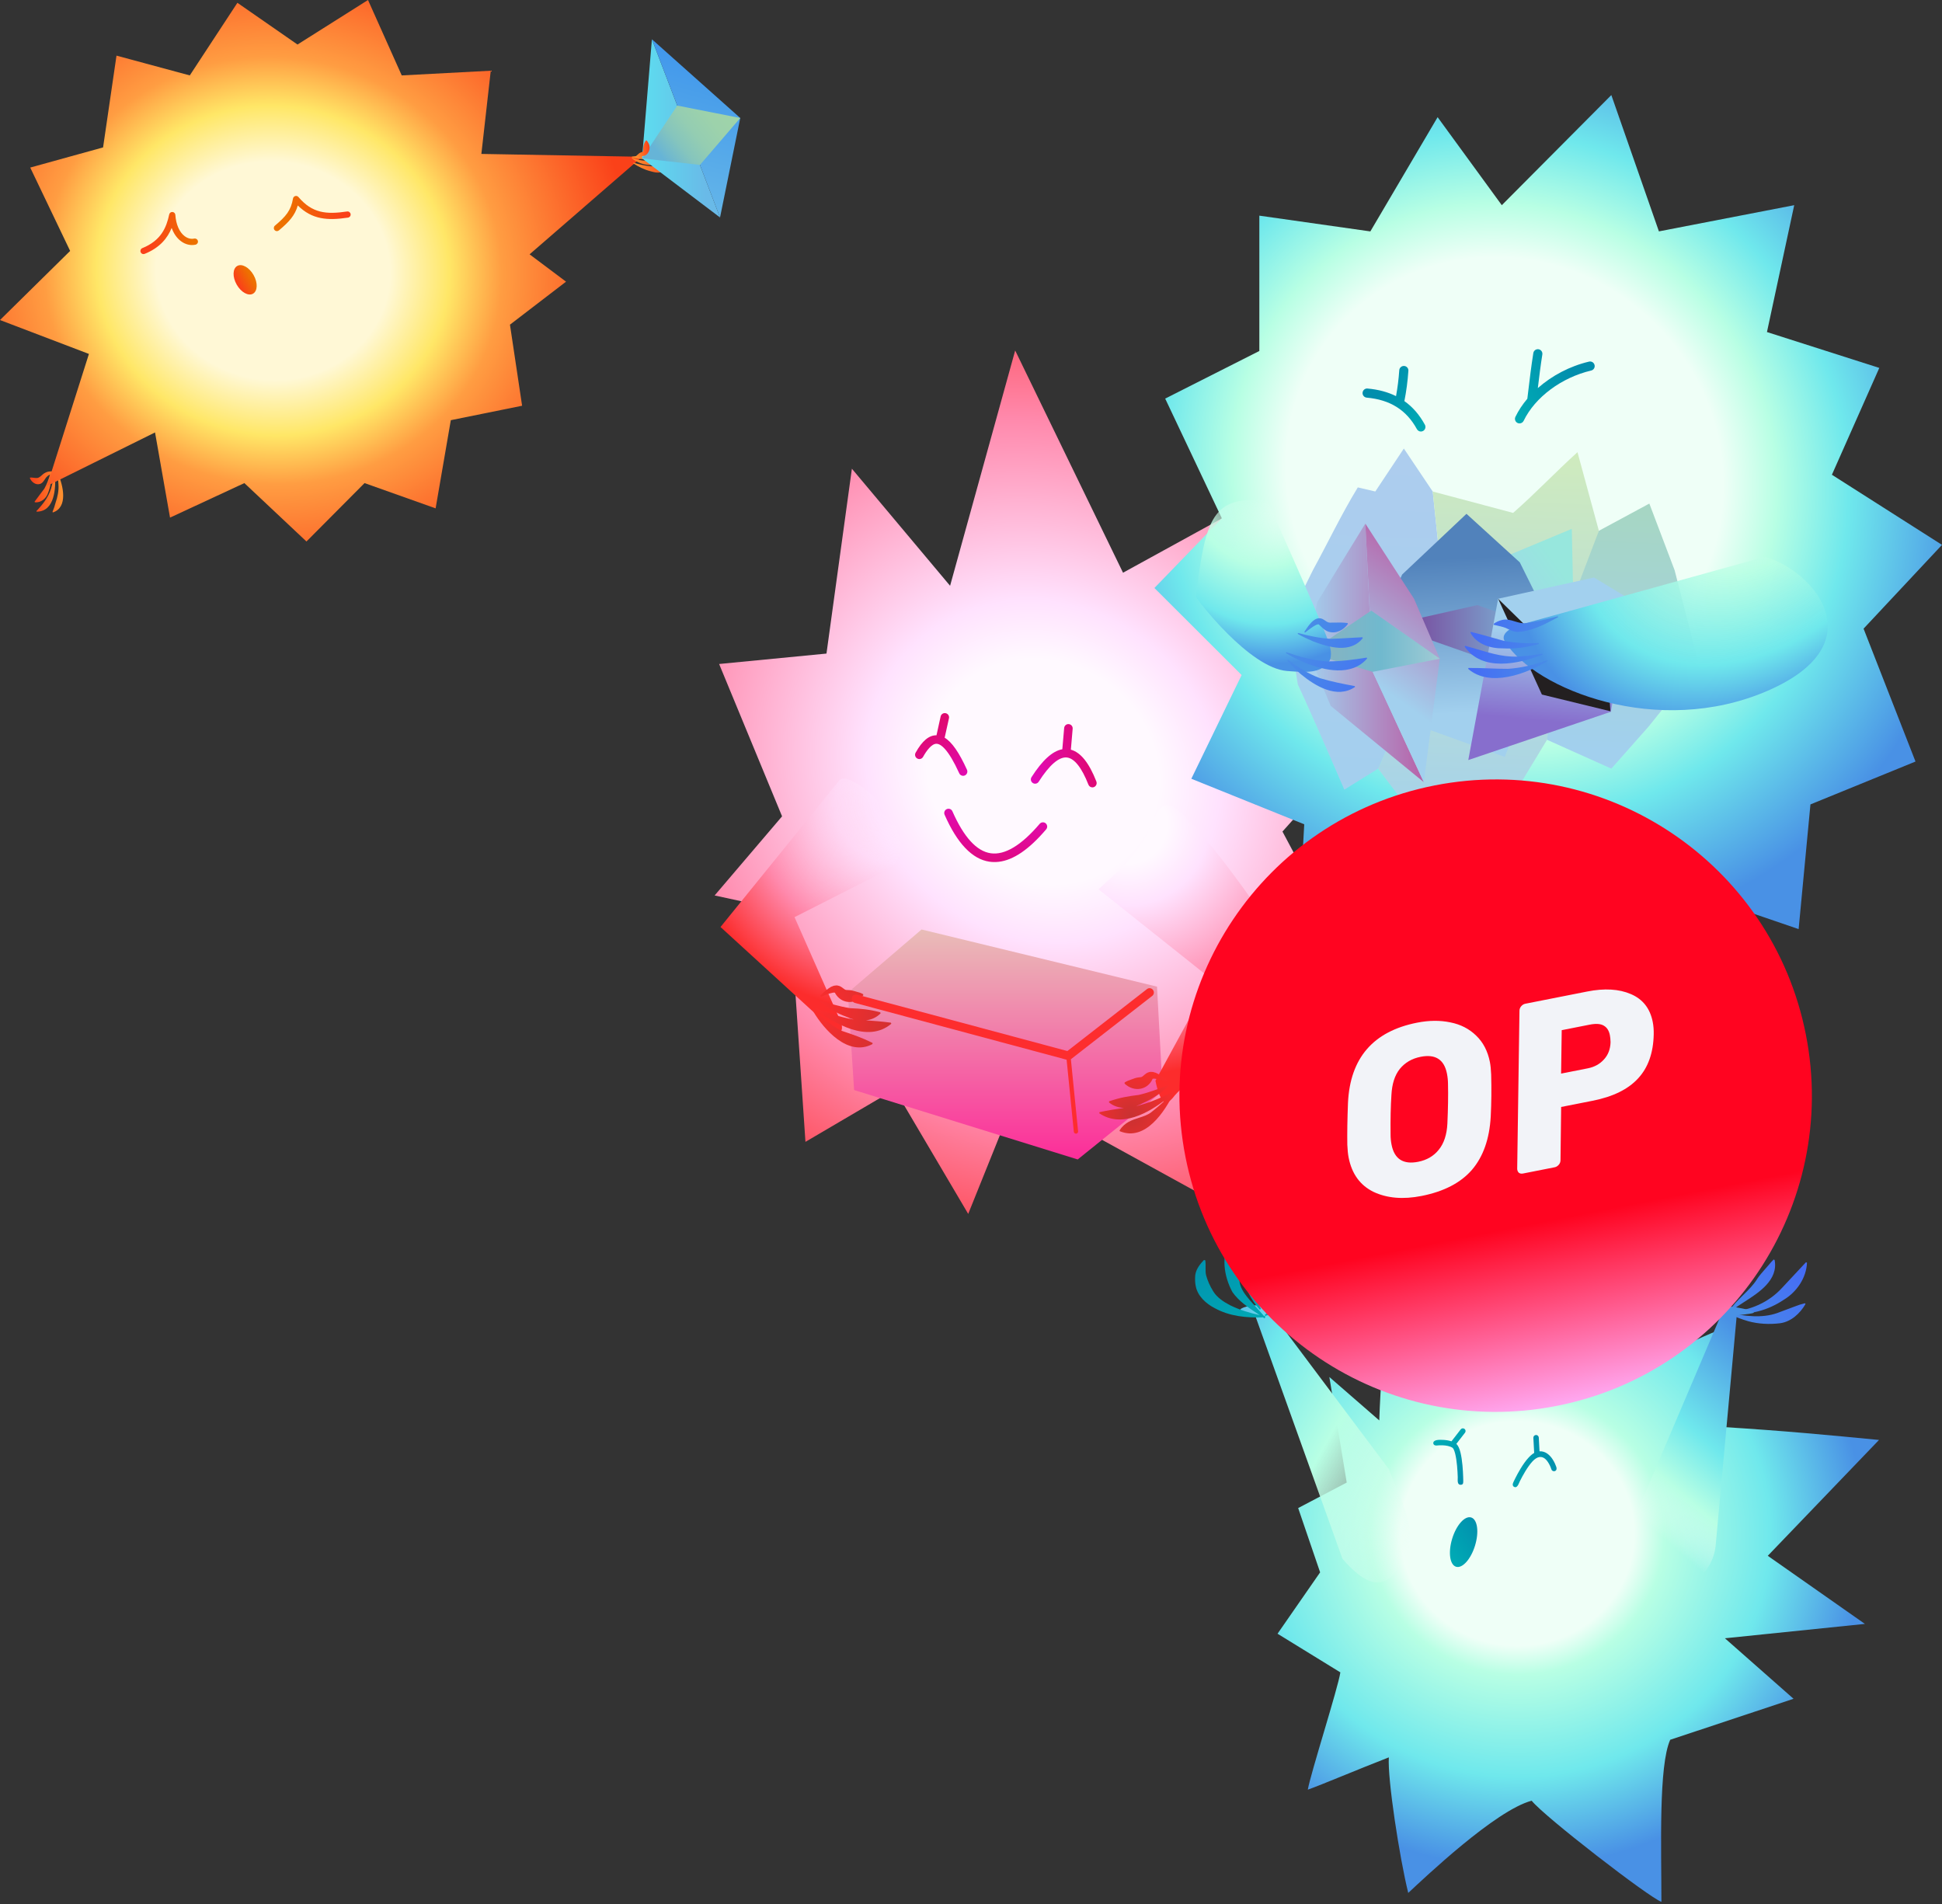 <svg width="715" height="701" viewBox="0 0 715 701" fill="none" xmlns="http://www.w3.org/2000/svg">
<rect x="0" y="0" width="715" height="701" fill="#333333" stroke="none"/>
<path fill-rule="evenodd" clip-rule="evenodd" d="M21.132 174.189C21.134 174.189 21.136 174.189 21.137 174.189L21.13 174.204L21.132 174.189ZM18.846 174.533C19.543 174.295 20.317 174.203 21.132 174.189L21.168 173.975C19.763 173.494 17.993 173.28 16.573 174.09C16.134 174.303 15.754 174.643 15.381 174.976C14.808 175.488 14.253 175.984 13.527 175.984C13.13 175.995 12.769 175.947 12.4 175.899C12.003 175.846 11.597 175.792 11.123 175.808L10.993 175.999C11.558 177.397 13.054 178.665 14.688 178.184C15.039 178.092 15.413 177.833 15.665 177.596C15.995 177.254 16.2 176.938 16.385 176.652C16.468 176.522 16.548 176.399 16.634 176.282C17.105 175.521 17.715 175.021 18.42 174.701C17.875 176.506 17.234 178.312 16.313 179.917C15.757 180.67 15.267 181.312 14.782 181.947L14.782 181.947C14.136 182.794 13.498 183.629 12.726 184.699L12.81 184.912C15.016 185.187 17.038 183.537 17.68 181.498C18.585 179.284 18.895 176.894 18.846 174.533ZM19.473 188.663C25.19 186.784 23.213 178.634 21.389 174.524L21.381 174.516L21.16 174.585C21.343 175.823 21.496 177.052 21.519 178.275C21.702 180.643 21.191 182.972 20.45 185.119C20.183 186.196 19.832 187.212 19.321 188.487L19.473 188.663ZM13.482 188.382C20.252 188.344 20.565 179.59 20.252 174.564L20.023 174.549C19.96 174.857 19.898 175.165 19.837 175.473L19.837 175.473L19.837 175.473C19.633 176.497 19.431 177.513 19.16 178.506C18.321 182.44 16.161 185.251 13.398 188.169L13.482 188.382Z" fill="url(#paint0_linear_3119_4158)"/>
<path d="M236.393 57.717L194.984 93.633L208.403 103.701L187.756 119.528L192.228 149.379L165.979 154.696L160.384 187.16L134.218 177.856L112.83 199.359L89.97 177.856L62.598 190.567L57.079 159.21L17.304 178.91L32.738 130.306L0 117.825L25.822 92.381L11.129 61.689L37.951 54.272L42.89 20.479L69.872 27.766L87.405 1.031L109.533 16.392L135.493 0L147.911 27.766L180.687 26.032L177.23 56.67L236.408 57.724L236.393 57.717Z" fill="url(#paint1_radial_3119_4158)"/>
<path d="M101.961 85.094C101.633 85.094 101.312 84.956 101.083 84.689C100.679 84.208 100.74 83.482 101.221 83.077C105.304 79.64 107.129 77.486 107.877 73.094C107.953 72.658 108.274 72.299 108.701 72.177C109.129 72.055 109.587 72.2 109.877 72.536C114.953 78.502 120.089 79.006 127.791 77.86C128.409 77.768 128.997 78.196 129.089 78.822C129.18 79.449 128.753 80.029 128.127 80.121C120.54 81.251 114.93 80.847 109.64 75.645C108.564 79.35 106.457 81.649 102.694 84.819C102.48 85.002 102.221 85.086 101.954 85.086L101.961 85.094Z" fill="url(#paint2_linear_3119_4158)"/>
<path fill-rule="evenodd" clip-rule="evenodd" d="M237.972 56.768C236.286 57.272 234.454 57.486 232.668 57.669V57.677L232.645 57.906C234.484 58.403 236.362 58.731 238.301 58.578C238.399 58.57 238.5 58.562 238.601 58.554C239.505 58.484 240.504 58.407 241.3 57.761C242.171 57.089 242.85 55.989 242.674 54.851L242.468 54.752C241.507 55.279 240.842 55.531 240.133 55.783C239.801 55.885 239.481 56.057 239.148 56.236C238.784 56.432 238.403 56.636 237.972 56.768ZM232.721 58.083C235.187 59.099 238.003 59.519 240.537 58.724C240.678 58.665 240.816 58.607 240.953 58.549C242.67 57.827 244.051 57.247 245.713 55.951L245.919 56.043C245.98 57.67 244.85 59.175 243.484 60.008C242.4 60.619 241.125 60.741 239.904 60.764C237.248 60.848 234.637 59.885 232.599 58.266L232.721 58.067V58.083ZM233.202 59.902C235.362 60.528 237.591 61.04 239.804 61.231C240.523 61.205 241.174 61.199 241.803 61.193C243.2 61.179 244.482 61.167 246.125 60.941L246.277 61.117C245.781 62.385 244.453 63.148 243.201 63.423C242.036 63.713 240.896 63.411 239.837 63.13C239.723 63.1 239.611 63.07 239.499 63.041C237.194 62.446 235.072 61.392 233.103 60.116L233.202 59.91V59.902Z" fill="url(#paint3_linear_3119_4158)"/>
<path d="M52.843 93.551C52.392 93.551 51.965 93.284 51.782 92.833C51.545 92.245 51.828 91.58 52.415 91.343C59.369 88.525 61.27 83.72 62.3 78.946C62.422 78.388 62.926 78.006 63.498 78.045C64.071 78.083 64.521 78.541 64.559 79.106C64.796 82.62 66.04 85.477 67.971 86.936C69.07 87.768 70.322 88.089 71.498 87.837C72.116 87.707 72.727 88.105 72.856 88.723C72.986 89.342 72.589 89.953 71.971 90.083C70.139 90.472 68.223 90.007 66.59 88.769C65.094 87.639 63.949 85.973 63.201 83.911C61.69 87.616 58.942 91.16 53.27 93.459C53.133 93.513 52.98 93.543 52.843 93.543V93.551Z" fill="url(#paint4_linear_3119_4158)"/>
<path d="M93.157 108.124C94.871 107.146 94.959 104.069 93.354 101.25C91.749 98.432 89.058 96.939 87.344 97.917C85.63 98.894 85.541 101.972 87.147 104.79C88.752 107.609 91.443 109.101 93.157 108.124Z" fill="url(#paint5_linear_3119_4158)"/>
<path d="M236.385 58.313L265.1 80.068L240.019 14.453L236.385 58.313Z" fill="url(#paint6_linear_3119_4158)"/>
<path d="M240.019 14.453L265.1 80.068L272.543 43.449L240.019 14.453Z" fill="url(#paint7_linear_3119_4158)"/>
<path d="M272.55 43.447L249.353 38.871L236.393 58.304L257.704 60.718L272.542 43.447H272.55Z" fill="url(#paint8_linear_3119_4158)"/>
<path d="M233.581 57.778C234.634 57.403 234.978 56.41 236.001 56.105C236.298 55.998 236.802 55.837 236.802 55.562C236.764 54.21 236.894 53.004 237.81 51.72L238.039 51.705C238.382 52.049 238.619 52.408 238.794 52.79C239.825 54.531 238.657 57.686 236.229 57.449C236.062 57.449 236.039 57.426 235.886 57.464C235.283 57.717 234.344 58.091 233.619 57.999L233.573 57.778H233.581Z" fill="url(#paint9_linear_3119_4158)"/>
<path d="M410.34 318.211L443.678 347.412" stroke="black" stroke-width="1.399" stroke-miterlimit="10"/>
<path d="M290.831 335.679L296.548 420.39L329.432 401.078L356.472 446.916L374.393 402.394L455.324 446.916L451.977 378.151L497.412 353.513L472.173 306.149L527.337 244.459L470.758 245.025L469.767 179.939L413.471 210.854L373.765 129.036L349.8 215.666L313.648 172.564L304.291 240.622L264.766 244.459L287.94 300.543L263.11 329.678L290.831 335.679Z" fill="url(#paint10_radial_3119_4158)"/>
<path d="M308.85 374.583L292.528 337.661L327.896 319.712C341.572 307.828 312.656 281.615 308.85 287.512L265.276 341.294L308.567 380.873C310.25 379.741 310.612 377.823 308.835 374.583H308.85Z" fill="url(#paint11_radial_3119_4158)"/>
<path d="M396.783 426.871L428.06 401.711L425.985 363.247L339.292 342.207L312.15 365.465L314.462 401.318L396.783 426.871Z" fill="url(#paint12_linear_3119_4158)"/>
<path d="M430.047 405.71C430.755 405.332 431.557 404.593 432.485 403.351C434.718 400.379 476.894 362.154 477.526 358.441C478.157 354.729 439.688 298.589 430.489 296.419C425.58 295.374 424.325 305.052 419.255 312.053C414.184 319.051 410.263 322.05 404.443 327.387L445.851 360.363L425.409 397.879C425.409 397.879 427.107 407.329 430.047 405.725" fill="url(#paint13_radial_3119_4158)"/>
<path d="M382.779 303.31C376.014 311.256 369.936 314.899 364.739 314.138C359.558 313.376 354.827 308.18 350.658 298.696C350.315 297.896 349.389 297.541 348.589 297.884C347.789 298.228 347.434 299.154 347.777 299.954C352.397 310.495 357.959 316.326 364.281 317.244C365.391 317.404 366.532 317.418 367.673 317.29C373.111 316.678 378.871 312.738 385.174 305.335C385.733 304.671 385.653 303.683 385.005 303.123C384.356 302.563 383.352 302.644 382.792 303.293L382.779 303.31Z" fill="url(#paint14_linear_3119_4158)"/>
<path d="M353.163 284.699C353.43 285.281 353.996 285.627 354.594 285.627C354.814 285.627 355.034 285.58 355.239 285.486C356.025 285.124 356.371 284.196 356.025 283.41C353.116 277.01 350.474 273.204 347.801 271.6L349.389 264.445C349.577 263.596 349.043 262.763 348.194 262.574C347.345 262.385 346.511 262.92 346.322 263.769L344.797 270.704C342.014 270.673 339.529 272.764 337.107 277.12C336.683 277.875 336.95 278.834 337.721 279.259C338.476 279.683 339.435 279.416 339.859 278.645C341.102 276.412 343.02 273.755 344.844 273.833C346.417 273.896 349.137 275.83 353.179 284.715L353.163 284.699Z" fill="url(#paint15_linear_3119_4158)"/>
<path d="M403.672 287.75C400.967 280.831 397.869 276.994 394.268 276.003L394.929 268.298C395.007 267.433 394.363 266.662 393.498 266.599C392.617 266.505 391.878 267.166 391.799 268.03L391.123 275.846C387.506 276.491 383.78 279.871 379.785 286.114C379.314 286.853 379.534 287.813 380.257 288.284C380.996 288.756 381.956 288.536 382.427 287.797C386.327 281.68 389.865 278.598 392.774 278.881C395.526 279.148 398.278 282.608 400.731 288.882C400.983 289.511 401.565 289.888 402.194 289.888C402.382 289.888 402.587 289.857 402.76 289.778C403.562 289.464 403.971 288.552 403.656 287.734L403.672 287.75Z" fill="url(#paint16_linear_3119_4158)"/>
<path fill-rule="evenodd" clip-rule="evenodd" d="M302.243 366.959C302.655 366.811 303.065 366.65 303.471 366.491L303.471 366.491C304.443 366.11 305.395 365.737 306.316 365.56C306.961 365.34 307.527 365.45 307.464 365.56C307.459 365.569 307.455 365.573 307.451 365.576C307.443 365.582 307.442 365.583 307.464 365.638C309.587 369.507 314.635 370.151 317.858 366.409L317.764 366C316.915 365.544 316.176 365.308 315.468 365.151C314.336 364.805 313.267 364.49 312.197 364.506L312.136 364.506C311.749 364.507 311.373 364.508 310.955 364.239C310.799 364.134 310.637 364.011 310.468 363.883C309.904 363.454 309.257 362.964 308.47 362.855C308.061 362.756 307.691 362.813 307.307 362.872C307.203 362.888 307.099 362.905 306.992 362.918C306.812 362.978 306.44 363.129 306.169 363.24C306.085 363.274 306.01 363.304 305.954 363.327C304.366 364.239 303.124 365.45 301.992 366.613L302.259 366.943L302.243 366.959ZM301.624 368.65L301.617 368.645V368.66L301.624 368.65ZM301.624 368.65L301.868 368.299C305.501 369.478 309.228 370.595 313.002 371.176C317.122 371.349 319.937 371.617 324.088 372.686L324.214 373.079C322.715 374.628 320.809 375.419 318.816 375.651C321.779 375.858 324.621 376.058 328.015 376.521L328.156 376.914C319.445 384.274 306.849 376.631 299.977 371.363L300.244 371.002C304.616 372.826 309.176 374.461 313.909 375.279C314.041 375.29 314.171 375.302 314.301 375.313C313.428 375.09 312.587 374.785 311.807 374.416C307.989 373.065 304.673 370.991 301.624 368.65ZM321.24 384.385C312.135 389.228 303.284 378.819 299.541 372.577L299.877 372.009C300.335 372.407 300.797 372.814 301.263 373.225C303.913 375.563 306.703 378.026 309.886 379.51C310.124 379.591 310.359 379.67 310.59 379.749C314.409 381.044 317.37 382.048 321.24 383.96V384.385Z" fill="url(#paint17_radial_3119_4158)"/>
<path fill-rule="evenodd" clip-rule="evenodd" d="M428.371 397.858C428.78 397.976 429.193 398.095 429.609 398.203L429.593 398.172L429.829 397.826C428.587 396.788 427.234 395.734 425.583 394.979C425.491 394.955 425.343 394.909 425.184 394.859C424.935 394.781 424.657 394.694 424.514 394.665C424.398 394.661 424.283 394.653 424.17 394.646C423.791 394.62 423.423 394.595 423.036 394.728C422.277 394.909 421.675 395.431 421.152 395.884C420.992 396.023 420.84 396.155 420.693 396.269C420.284 396.583 419.875 396.615 419.482 396.631C418.428 396.693 417.39 397.087 416.29 397.511C415.613 397.731 414.89 398.014 414.088 398.518L414.025 398.926C417.579 402.276 422.532 401.238 424.294 397.354C424.316 397.299 424.315 397.298 424.306 397.291C424.303 397.288 424.298 397.285 424.294 397.275C424.215 397.181 424.765 397.024 425.426 397.181C426.367 397.282 427.357 397.566 428.371 397.858ZM430.376 399.777C427.561 402.278 424.431 404.542 420.752 406.146C420.023 406.554 419.231 406.908 418.402 407.189C418.514 407.171 418.627 407.152 418.74 407.134C423.379 405.97 427.766 404.036 431.949 401.929L432.248 402.243V402.259C432.141 402.353 432.032 402.449 431.922 402.544L432.094 402.637H432.079C428.934 408.943 421.789 420.406 412.291 416.475C412.128 416.362 412.202 416.192 412.291 416.054C414.121 413.202 416.822 412.337 419.381 411.518C421.004 410.999 422.57 410.498 423.819 409.519C426.147 407.696 427.749 406.251 429.523 404.539C422.872 409.791 412.845 415.412 404.713 409.854L404.807 409.461C408.118 408.746 410.91 408.323 413.823 407.89C411.842 407.814 409.899 407.203 408.282 405.847L408.376 405.454C412.402 404.086 415.185 403.614 419.274 403.111C422.985 402.246 426.586 400.878 430.093 399.447L430.376 399.777Z" fill="url(#paint18_radial_3119_4158)"/>
<path d="M424.481 364.425C423.946 363.733 422.955 363.607 422.279 364.158L392.983 386.959L315.553 366.186C314.719 365.966 313.854 366.453 313.634 367.303C313.414 368.136 313.902 369.001 314.751 369.237L392.7 390.151L395.358 416.664C395.405 417.073 395.735 417.371 396.144 417.371C396.175 417.371 396.191 417.371 396.223 417.371C396.647 417.324 396.977 416.947 396.93 416.507L394.273 389.978L424.229 366.658C424.921 366.123 425.031 365.133 424.496 364.456L424.481 364.425Z" fill="#FD2D2E"/>
<path d="M660.59 75.541L610.774 85.186L593.256 35L552.93 75.541L529.299 43.136L504.53 85.198L463.659 79.395V129.221L428.994 146.747L449.853 190.828L425.026 216.479L457.139 248.524L438.623 286.71L480.19 303.481L477.847 346.019L522.349 334.482L534.334 375L576.052 343.744L597.943 372.458L625.52 329.514L662.214 342.061L666.565 296.157L705.244 280.372L686.125 231.451L715 200.601L674.465 174.788L691.914 135.454L650.555 122.246L660.59 75.541Z" fill="url(#paint19_radial_3119_4158)"/>
<path d="M517.062 147.673C517.792 143.959 518.257 140.466 518.535 136.531C518.605 135.603 517.908 134.802 516.98 134.732C516.064 134.674 515.252 135.359 515.182 136.287C514.939 139.711 514.567 142.683 513.987 145.839C510.936 144.331 507.456 143.391 503.488 143.042C502.572 142.95 501.748 143.646 501.667 144.574C501.585 145.503 502.27 146.315 503.198 146.397C511.795 147.151 517.827 150.946 521.667 157.991C521.969 158.549 522.549 158.874 523.141 158.874C523.407 158.874 523.686 158.804 523.941 158.665C524.753 158.224 525.055 157.202 524.614 156.378C522.619 152.711 520.113 149.821 517.062 147.673Z" fill="url(#paint20_linear_3119_4158)"/>
<path d="M587.075 134.386C586.867 133.481 585.962 132.923 585.057 133.132C577.991 134.792 571.379 138.297 566.193 142.882C566.692 138.773 567.202 134.595 567.852 130.509C568.003 129.592 567.376 128.733 566.46 128.583C565.543 128.443 564.685 129.058 564.534 129.987C563.768 134.792 563.177 139.725 562.608 144.495L562.33 146.805C560.555 148.894 559.07 151.134 557.944 153.467C557.538 154.303 557.887 155.312 558.722 155.719C558.954 155.835 559.209 155.881 559.453 155.881C560.079 155.881 560.682 155.533 560.972 154.929C565.161 146.248 574.917 138.982 585.834 136.417C586.739 136.208 587.296 135.303 587.087 134.397L587.075 134.386Z" fill="url(#paint21_linear_3119_4158)"/>
<path d="M527.49 180.952L516.863 165.132L506.353 180.952L499.914 179.443C493.858 189.367 488.927 199.789 483.347 209.98L474.089 228.748L477.837 252.03C482.709 262.255 494.948 290.726 494.948 290.726L507.397 282.996L532.351 227.065L527.502 180.952H527.49Z" fill="url(#paint22_linear_3119_4158)"/>
<path d="M580.798 166.479C572.724 173.779 565.276 181.672 557.085 188.844L527.49 180.952L532.34 227.065L507.385 282.996L538.337 323.955L569.568 272.376L588.675 195.437L580.798 166.49V166.479Z" fill="url(#paint23_linear_3119_4158)"/>
<path d="M569.579 272.365L593.258 282.985L606.994 267.478L625.416 244.532L616.565 209.957L607.249 185.397L588.675 195.414L575.136 230.976L569.568 272.353L569.579 272.365Z" fill="url(#paint24_linear_3119_4158)"/>
<path d="M551.412 206.08L578.698 194.706L579.267 221.134L569.904 245.484L540.588 250.823L541.934 226.67L551.412 206.068V206.08Z" fill="url(#paint25_linear_3119_4158)"/>
<path d="M516.225 211.535L539.926 189.169L559.556 207.043L572.445 232.937L553.999 278.679L513.255 263.973L505.946 233.924L516.237 211.535H516.225Z" fill="url(#paint26_linear_3119_4158)"/>
<path d="M572.433 232.52L543.94 241.677L520.355 233.413L518.267 228.562L543.94 222.77L572.433 232.775" fill="url(#paint27_linear_3119_4158)"/>
<path d="M593.118 262.035L540.588 279.828L551.574 220.437L586.877 212.615L599.824 220.437L593.118 262.035Z" fill="url(#paint28_linear_3119_4158)"/>
<path d="M551.574 220.437L579.649 247.91L591.9 247.329L592.921 261.861L567.688 255.709L551.574 220.426V220.437Z" fill="#231F20"/>
<path d="M502.686 192.779C502.686 192.779 487.848 216.886 484.867 221.876L481.746 240.412L489.937 259.876L524.218 287.975L505.389 247.341L502.675 192.779H502.686Z" fill="url(#paint29_linear_3119_4158)"/>
<path d="M520.611 220.437L502.687 192.779L505.401 247.341L524.23 287.975L530.1 242.513L520.611 220.437Z" fill="url(#paint30_linear_3119_4158)"/>
<path d="M481.746 240.412L505.401 247.341L530.1 242.513L504.867 224.813L481.746 240.4V240.412Z" fill="url(#paint31_linear_3119_4158)"/>
<path d="M488.824 235.434C485.243 225.83 466.567 184.297 466.567 184.297C446.385 182.364 443.894 190.575 440.292 219.673C440.788 220.854 459.954 245.934 473.88 247.038C481.62 247.651 485.621 247.698 488.824 244.294C490.472 242.363 490.415 239.7 488.824 235.434Z" fill="url(#paint32_radial_3119_4158)"/>
<path d="M650.853 254.296C691.225 236.735 667.187 209.726 649.774 205.002L559.324 230.111C556.648 230.942 551.884 233.369 554.239 236.427C565.179 253.834 610.482 271.858 650.853 254.296Z" fill="url(#paint33_radial_3119_4158)"/>
<path d="M573.661 227.214C573.663 227.213 573.664 227.212 573.665 227.212V227.223L573.661 227.214Z" fill="url(#paint34_linear_3119_4158)"/>
<path d="M573.661 227.214L573.538 226.898C572.775 227.089 572.007 227.288 571.234 227.489C568.094 228.305 564.889 229.138 561.751 229.417C560.355 229.588 559.046 229.182 557.734 228.776C556.2 228.3 554.662 227.824 552.98 228.268C551.855 228.547 550.834 228.999 549.917 229.684L549.987 230.021C550.497 230.158 551.01 230.273 551.52 230.388C552.865 230.69 554.187 230.987 555.382 231.669C556.171 232.075 557.424 232.597 558.7 232.632C563.908 232.434 568.479 229.987 572.948 227.595C573.186 227.468 573.424 227.341 573.661 227.214Z" fill="url(#paint35_linear_3119_4158)"/>
<path d="M566.54 237.091L566.538 237.092L566.482 236.755C562.189 236.952 557.873 236.731 553.685 235.942C552.479 235.608 551.333 235.285 550.209 234.967C547.389 234.171 544.709 233.414 541.574 232.634L541.353 232.901C543.673 237.219 548.79 238.774 553.349 238.705C557.815 238.948 562.269 238.333 566.538 237.092L566.54 237.103V237.091Z" fill="url(#paint36_linear_3119_4158)"/>
<path d="M539.218 238.041C545.68 247.384 559.01 244.506 567.989 241.001L567.897 240.664C565.426 241.07 562.966 241.453 560.518 241.593C554.666 242.253 549.477 240.706 544.076 239.095C542.55 238.64 541.007 238.179 539.427 237.763L539.218 238.041Z" fill="url(#paint37_linear_3119_4158)"/>
<path d="M540.528 246.246C548.602 253.186 561.828 248.114 569.833 243.367H569.844L569.693 243.054C565.018 244.737 560.157 245.909 555.25 246.246C552.874 246.251 550.641 246.166 548.402 246.081L548.4 246.081C545.895 245.986 543.381 245.89 540.656 245.921L540.528 246.246Z" fill="url(#paint38_linear_3119_4158)"/>
<path d="M480.567 232.133C480.445 232.317 480.328 232.493 480.217 232.656L480.229 232.668L480.484 232.9C480.703 232.733 480.921 232.564 481.139 232.395C482.134 231.626 483.122 230.862 484.15 230.3C484.73 229.94 485.426 229.754 485.565 229.905C485.757 230.082 485.95 230.27 486.147 230.463C487.022 231.317 487.978 232.249 489.266 232.61C492.016 233.399 494.73 231.902 496.273 229.696L496.134 229.383C494.539 229.156 492.989 229.185 491.466 229.213C490.962 229.223 490.461 229.232 489.962 229.232C489.463 229.255 488.988 229.186 488.442 228.849L487.468 228.199C484.514 226.2 482.097 229.833 480.567 232.133Z" fill="url(#paint39_linear_3119_4158)"/>
<path d="M477.908 233.049C481.83 234.082 485.844 234.976 489.858 235.197C492.381 235.119 494.587 234.994 496.89 234.864L496.892 234.864C498.379 234.78 499.907 234.694 501.587 234.616L501.749 234.918C497.248 240.686 489.138 238.307 483.407 236.102C481.47 235.278 479.579 234.396 477.781 233.374L477.908 233.049Z" fill="url(#paint40_linear_3119_4158)"/>
<path d="M488.44 243.507C483.394 243.158 478.405 241.789 473.591 240.129L473.602 240.141L473.452 240.454C475.691 241.789 478.034 242.949 480.459 243.982C487.617 246.884 497.571 249.159 503.36 242.416L503.186 242.114C497.977 242.915 493.603 243.53 488.44 243.507Z" fill="url(#paint41_linear_3119_4158)"/>
<path d="M485.933 249.671C481.722 248.069 477.801 245.655 474.204 242.881V242.893L473.961 243.136C475.434 244.947 477.105 246.607 478.88 248.162C484.193 252.561 492.198 257.435 498.88 252.932L498.799 252.596C494.135 251.725 490.365 250.971 485.933 249.671Z" fill="url(#paint42_linear_3119_4158)"/>
<path d="M606.505 501.77L596.916 505.965L589.824 459.817C577.637 464.611 568.248 478.296 558.958 492.38L547.671 469.406C540.379 473.701 534.186 486.987 527.893 499.473L512.909 489.584C508.914 496.576 508.315 509.661 507.815 522.946L489.436 506.964L495.829 545.821L477.955 555.212L486.039 578.884L470.359 601.479L493.489 615.71C492.69 621.278 482.495 653.07 481.506 658.893C486.763 657.028 499.757 651.494 511.338 647C510.805 654.848 515.259 683.907 518.482 696.906C524.391 691.427 550.601 666.464 563.924 662.959C568.651 668.867 607.278 698.68 611.692 700.187C611.692 679.884 610.634 650.186 614.931 640.524L660.345 625.432L635.073 603.157L686.616 597.863L650.855 572.791L691.81 530.138C674.329 528.44 656.749 526.742 633.675 525.344L638.869 487.586C631.877 489.684 622.787 493.979 613.397 498.673L606.505 501.77Z" fill="url(#paint43_radial_3119_4158)"/>
<path d="M511.392 540.956L467.329 482.173C466.93 478.277 447.352 482.372 462.035 484.07L494.258 573.88C507.414 589.141 512.983 581.623 517.713 572.195C522.444 562.767 513.727 547.913 511.392 540.956Z" fill="url(#paint44_linear_3119_4158)"/>
<path d="M457.241 469.184C458.339 473.979 460.537 478.574 463.833 482.17L464.233 481.87C463.234 479.672 462.535 477.475 462.035 475.277C461.536 473.08 461.236 470.782 461.136 468.585C461.099 467.765 461.145 466.916 461.192 466.061C461.27 464.625 461.349 463.17 461.036 461.792C460.903 461.06 460.748 460.372 460.592 459.684C460.282 458.307 459.971 456.931 459.838 455.2L459.438 455C458.24 455.699 457.44 456.898 456.941 458.196C455.343 461.792 456.242 465.588 457.241 469.184Z" fill="url(#paint45_linear_3119_4158)"/>
<path d="M472.024 476.876C470.326 479.673 468.129 481.971 465.631 484.168C465.631 484.168 465.831 484.568 465.831 484.468C469.727 483.469 473.223 481.171 476.12 478.375C478.717 476.177 479.816 472.681 478.417 469.285L477.918 469.185C476.22 470.383 475.121 471.582 474.122 472.781C473.542 473.477 473.197 474.309 472.854 475.138C472.606 475.735 472.359 476.332 472.024 476.876Z" fill="url(#paint46_linear_3119_4158)"/>
<path d="M462.839 483.539C459.502 481.318 456.099 479.053 453.744 475.678C450.548 469.784 449.449 462.093 453.045 456.1L453.545 456.2C454.544 459.096 455.243 461.594 455.842 464.291C456.221 465.643 456.219 467.143 456.216 468.63C456.214 469.888 456.213 471.137 456.441 472.282C456.941 474.779 458.539 476.777 460.237 478.774C461.014 479.681 461.828 480.568 462.647 481.462C463.554 482.45 464.466 483.445 465.341 484.479C465.504 484.509 465.668 484.539 465.831 484.568V484.968C465.805 484.969 465.778 484.97 465.752 484.971C465.778 485.003 465.805 485.035 465.831 485.067L465.531 485.367C465.358 485.245 465.184 485.123 465.009 485.001C458.883 485.219 452.697 484.631 447.152 481.571C444.055 479.973 440.959 477.176 440.26 473.58C439.96 472.282 439.96 470.783 440.06 469.485C440.359 467.187 441.858 465.389 443.256 463.891L443.756 463.991C443.896 464.974 443.883 465.87 443.87 466.719C443.856 467.681 443.843 468.583 444.055 469.485C444.655 471.682 445.454 473.38 446.652 475.378C448.051 477.676 450.448 479.274 452.945 480.572C456.417 482.266 460.032 483.385 463.791 484.174C463.475 483.962 463.157 483.75 462.839 483.539Z" fill="url(#paint47_linear_3119_4158)"/>
<path fill-rule="evenodd" clip-rule="evenodd" d="M656.781 478.507C661.506 475.66 665.061 470.475 665.288 464.907L664.935 464.695C663.461 466.284 661.995 467.849 660.529 469.414C659.063 470.979 657.597 472.544 656.124 474.132C651.317 479.403 644.372 482.588 637.174 482.835C638.767 481.547 640.396 480.451 642.112 479.381L642.218 479.313C647.52 475.918 654.774 471.274 653.379 463.905L653.026 463.693C652.327 464.38 651.763 465.045 651.243 465.658L651.243 465.658C651.099 465.828 650.958 465.994 650.818 466.155C650.532 466.49 650.21 466.855 649.874 467.236L649.874 467.236C648.878 468.364 647.751 469.64 647.026 470.746C645.642 473.034 643.7 474.937 641.754 476.843C639.876 478.684 637.994 480.527 636.61 482.723L636.935 483.03L636.985 482.989L636.972 483.252C643.8 484.487 651.01 482.393 656.781 478.507ZM654.356 483.406C648.628 485.427 642.316 484.558 636.532 483.326L636.54 483.641C638.785 484.844 641.146 485.664 643.631 486.418C647.388 487.452 651.502 487.655 655.407 487.169C659.436 486.617 662.765 483.555 664.756 480.088L664.527 479.81C663.177 480.131 662.018 480.51 660.83 480.985C659.831 481.36 658.715 481.776 657.599 482.193L657.597 482.194L657.593 482.196C656.475 482.613 655.357 483.031 654.356 483.406ZM632.211 475.541C632.688 479.13 634.084 482.789 636.372 485.57L636.717 485.466C636.1 483.713 635.645 482.114 635.536 480.411C635.426 478.708 635.316 477.004 635.397 475.359C635.429 474.722 635.536 474.093 635.644 473.461C635.815 472.458 635.987 471.447 635.861 470.385L635.861 470.385C635.656 468.652 635.45 466.92 634.672 465.014L634.26 464.994C632.945 466.578 632.203 468.336 631.872 470.115C631.532 471.515 631.778 472.959 632.03 474.431C632.093 474.8 632.156 475.169 632.211 475.541Z" fill="url(#paint48_linear_3119_4158)"/>
<path d="M631.671 568.903L639.408 484.511C639.446 483.951 646.534 483.806 645.663 483.045C644.466 481.997 635.166 480.456 634.893 481.159L593.594 578.131C593.536 578.322 593.507 578.418 593.449 578.609C592.825 592.719 629.58 590.606 631.671 568.903Z" fill="url(#paint49_linear_3119_4158)"/>
<path d="M543.071 569.037C544.608 564.027 543.973 559.388 541.652 558.676C539.332 557.964 536.205 561.449 534.668 566.459C533.13 571.469 533.765 576.108 536.086 576.82C538.407 577.532 541.534 574.047 543.071 569.037Z" fill="url(#paint50_linear_3119_4158)"/>
<path d="M539.384 527.469C539.722 527.033 539.643 526.406 539.207 526.068C538.771 525.73 538.143 525.809 537.805 526.245L534.393 530.643C533.291 530.27 532.118 530.144 531.167 530.11C531.122 530.109 531.073 530.107 531.021 530.105C529.999 530.065 527.696 529.975 527.696 531.356C527.791 532.024 528.395 532.25 528.985 532.184C529.319 532.146 530.135 532.073 531.097 532.107C532.425 532.153 533.856 532.397 534.804 533.039C534.885 533.095 535.051 533.269 535.248 533.683C535.437 534.078 535.612 534.602 535.771 535.235C536.088 536.498 536.305 538.07 536.452 539.628C536.598 541.18 536.672 542.687 536.709 543.808C536.713 543.958 536.707 544.14 536.7 544.339C536.667 545.297 536.62 546.647 537.744 546.647C538.6 546.633 538.767 546.233 538.738 545.123C538.733 544.791 538.724 544.316 538.705 543.743C538.668 542.597 538.592 541.047 538.441 539.441C538.29 537.843 538.062 536.156 537.709 534.749C537.533 534.046 537.318 533.382 537.051 532.823C536.839 532.379 536.562 531.93 536.186 531.591L539.384 527.469Z" fill="url(#paint51_linear_3119_4158)"/>
<path d="M566.542 529.255C566.512 528.704 566.041 528.282 565.49 528.312C564.939 528.342 564.517 528.813 564.547 529.364L564.851 534.917C564.079 535.362 563.364 536.015 562.73 536.709C561.683 537.854 560.698 539.29 559.859 540.67C559.017 542.056 558.302 543.416 557.799 544.427C557.692 544.64 557.649 544.735 557.602 544.839C557.537 544.981 557.464 545.141 557.21 545.649C556.769 546.53 556.92 547.154 557.506 547.438C558.47 547.904 559.015 546.632 559.388 545.762C559.461 545.593 559.526 545.44 559.587 545.317C560.075 544.338 560.762 543.031 561.566 541.708C562.374 540.379 563.282 539.066 564.204 538.057C565.161 537.01 566.041 536.557 566.671 536.452C568.014 536.226 569.055 536.989 569.932 538.314C570.464 539.12 570.89 540.019 571.178 540.942L571.179 540.943C571.336 541.472 571.891 541.773 572.42 541.616C573.139 541.403 573.203 540.674 572.997 540.077C572.813 539.548 572.367 538.375 571.598 537.212C570.682 535.829 569.106 534.192 566.819 534.317L566.542 529.255Z" fill="url(#paint52_linear_3119_4158)"/>
<circle cx="550.661" cy="403.373" r="73.771" transform="rotate(-11.164 550.661 403.373)" fill="#F2F3F8"/>
<path d="M529.717 423.296C527.86 425.621 525.332 427.1 522.132 427.732C516.646 428.814 513.384 426.727 512.346 421.469C512.098 420.212 511.976 418.99 511.979 417.802C511.914 412.055 512.017 407.167 512.29 403.135C512.495 399.057 513.526 395.856 515.382 393.53C517.296 391.193 519.853 389.709 523.053 389.077C528.482 388.006 531.709 390.07 532.735 395.271C532.984 396.528 533.112 397.779 533.12 399.024C533.224 403.16 533.148 408.043 532.894 413.674C532.689 417.752 531.63 420.959 529.717 423.296Z" fill="url(#paint53_linear_3119_4158)"/>
<path d="M590.486 390.108C588.974 391.772 587.018 392.841 584.618 393.314L574.76 395.26L574.99 379.273L585.276 377.243C587.619 376.781 589.366 376.911 590.518 377.634C591.659 378.299 592.393 379.461 592.72 381.118C592.866 381.861 592.95 382.735 592.97 383.74C592.883 386.31 592.056 388.433 590.486 390.108Z" fill="url(#paint54_linear_3119_4158)"/>
<path fill-rule="evenodd" clip-rule="evenodd" d="M573.203 517.595C636.277 505.147 677.319 443.925 664.872 380.85C652.424 317.775 591.202 276.734 528.127 289.181C465.052 301.628 424.01 362.851 436.458 425.926C448.905 489 510.128 530.042 573.203 517.595ZM505.705 438.81C510.68 441.153 516.567 441.654 523.367 440.312C531.596 438.688 537.79 435.477 541.949 430.678C546.097 425.822 548.398 419.283 548.853 411.059C549.106 406.022 549.159 400.876 549.013 395.621C548.938 393.736 548.782 392.193 548.545 390.993C547.755 386.993 546.079 383.762 543.515 381.299C540.94 378.779 537.768 377.149 534 376.408C530.221 375.61 526.132 375.646 521.731 376.514C505.559 379.705 497.081 389.542 496.296 406.024C496.064 412.066 495.982 417.218 496.051 421.479C496.126 423.364 496.288 424.935 496.536 426.192C497.72 432.193 500.776 436.399 505.705 438.81ZM559.16 431.734C559.582 432.067 560.107 432.171 560.736 432.047L572.393 429.746C572.965 429.634 573.468 429.326 573.903 428.825C574.339 428.323 574.552 427.747 574.542 427.096L574.78 407.545L586.352 405.262C593.838 403.785 599.414 401.051 603.08 397.063C606.803 393.063 608.73 387.636 608.862 380.782C608.9 379.171 608.778 377.652 608.496 376.223C607.515 371.252 604.822 367.835 600.418 365.973C596.07 364.1 590.725 363.789 584.382 365.041L561.581 369.541C561.009 369.653 560.506 369.96 560.07 370.462C559.635 370.964 559.422 371.54 559.432 372.191L558.598 430.242C558.597 430.836 558.784 431.334 559.16 431.734Z" fill="url(#paint55_linear_3119_4158)"/>
<defs>
<linearGradient id="paint0_linear_3119_4158" x1="23.081" y1="181.023" x2="10.158" y2="182.404" gradientUnits="userSpaceOnUse">
<stop stop-color="#FF9330"/>
<stop offset="0.878" stop-color="#FA4119"/>
</linearGradient>
<radialGradient id="paint1_radial_3119_4158" cx="0" cy="0" r="1" gradientUnits="userSpaceOnUse" gradientTransform="translate(100.533 99.679) rotate(6.57) scale(193.366 180.518)">
<stop offset="0.222" stop-color="#FFF8D6"/>
<stop offset="0.335" stop-color="#FFE767"/>
<stop offset="0.435" stop-color="#FF9D42"/>
<stop offset="0.687" stop-color="#FA4119"/>
</radialGradient>
<linearGradient id="paint2_linear_3119_4158" x1="100.788" y1="78.607" x2="129.112" y2="78.607" gradientUnits="userSpaceOnUse">
<stop offset="0.16" stop-color="#ED7100"/>
<stop offset="0.9" stop-color="#FA4119"/>
</linearGradient>
<linearGradient id="paint3_linear_3119_4158" x1="246.079" y1="59.098" x2="232.091" y2="61.966" gradientUnits="userSpaceOnUse">
<stop stop-color="#FA4119"/>
<stop offset="0.878" stop-color="#FF9330"/>
</linearGradient>
<linearGradient id="paint4_linear_3119_4158" x1="51.677" y1="85.788" x2="72.889" y2="85.788" gradientUnits="userSpaceOnUse">
<stop offset="0.16" stop-color="#FA4119"/>
<stop offset="0.9" stop-color="#ED7100"/>
</linearGradient>
<linearGradient id="paint5_linear_3119_4158" x1="87.137" y1="104.788" x2="93.355" y2="101.247" gradientUnits="userSpaceOnUse">
<stop offset="0.1" stop-color="#FA4119"/>
<stop offset="0.84" stop-color="#ED7100"/>
</linearGradient>
<linearGradient id="paint6_linear_3119_4158" x1="236.385" y1="47.26" x2="265.1" y2="47.26" gradientUnits="userSpaceOnUse">
<stop stop-color="#5DDDEF"/>
<stop offset="0.82" stop-color="#69BAE8"/>
</linearGradient>
<linearGradient id="paint7_linear_3119_4158" x1="259.33" y1="22.55" x2="239.625" y2="94.337" gradientUnits="userSpaceOnUse">
<stop stop-color="#4298EB"/>
<stop offset="0.82" stop-color="#69BAE8"/>
</linearGradient>
<linearGradient id="paint8_linear_3119_4158" x1="233.538" y1="65.813" x2="270.8" y2="36.003" gradientUnits="userSpaceOnUse">
<stop offset="0.27" stop-color="#66B4D7"/>
<stop offset="0.32" stop-color="#70B9CE"/>
<stop offset="0.44" stop-color="#85C5BD"/>
<stop offset="0.58" stop-color="#94CDB2"/>
<stop offset="0.75" stop-color="#9DD2AB"/>
<stop offset="1" stop-color="#A0D4A9"/>
</linearGradient>
<linearGradient id="paint9_linear_3119_4158" x1="239.088" y1="54.825" x2="233.205" y2="55.512" gradientUnits="userSpaceOnUse">
<stop stop-color="#FA4119"/>
<stop offset="0.878" stop-color="#FF9330"/>
</linearGradient>
<radialGradient id="paint10_radial_3119_4158" cx="0" cy="0" r="1" gradientUnits="userSpaceOnUse" gradientTransform="translate(384.024 284.105) rotate(-145.128) scale(242.945 223.393)">
<stop offset="0.18" stop-color="#FFF9FF"/>
<stop offset="0.274" stop-color="#FFE2FE"/>
<stop offset="0.565" stop-color="#FF89AC"/>
<stop offset="0.869" stop-color="#FC2C2C"/>
</radialGradient>
<radialGradient id="paint11_radial_3119_4158" cx="0" cy="0" r="1" gradientUnits="userSpaceOnUse" gradientTransform="translate(331.543 294.14) rotate(140.371) scale(93.387 87.047)">
<stop offset="0.082" stop-color="#FFF9FF" stop-opacity="0"/>
<stop offset="0.262" stop-color="#FFE2FE" stop-opacity="0.4"/>
<stop offset="0.584" stop-color="#FF89AC"/>
<stop offset="0.869" stop-color="#FC2C2C"/>
</radialGradient>
<linearGradient id="paint12_linear_3119_4158" x1="370.105" y1="342.207" x2="370.105" y2="426.871" gradientUnits="userSpaceOnUse">
<stop stop-color="#E9BDB8"/>
<stop offset="1" stop-color="#FC2D99"/>
</linearGradient>
<radialGradient id="paint13_radial_3119_4158" cx="0" cy="0" r="1" gradientUnits="userSpaceOnUse" gradientTransform="translate(415.338 303.595) rotate(57.584) scale(92.077 93.44)">
<stop offset="0.155" stop-color="#FFF9FF"/>
<stop offset="0.322" stop-color="#FFE2FE"/>
<stop offset="0.72" stop-color="#FF89AC"/>
<stop offset="1" stop-color="#FC2C2C"/>
</radialGradient>
<linearGradient id="paint14_linear_3119_4158" x1="364.558" y1="286.339" x2="361.34" y2="328.699" gradientUnits="userSpaceOnUse">
<stop offset="0.16" stop-color="#E20ABD"/>
<stop offset="0.91" stop-color="#DF0A70"/>
</linearGradient>
<linearGradient id="paint15_linear_3119_4158" x1="361.662" y1="294.016" x2="342.356" y2="263.937" gradientUnits="userSpaceOnUse">
<stop offset="0.16" stop-color="#E20ABD"/>
<stop offset="0.91" stop-color="#DF0A70"/>
</linearGradient>
<linearGradient id="paint16_linear_3119_4158" x1="375.522" y1="296.679" x2="408.357" y2="288.373" gradientUnits="userSpaceOnUse">
<stop offset="0.16" stop-color="#E20ABD"/>
<stop offset="0.91" stop-color="#DF0A70"/>
</linearGradient>
<radialGradient id="paint17_radial_3119_4158" cx="0" cy="0" r="1" gradientUnits="userSpaceOnUse" gradientTransform="translate(301.807 371.14) rotate(18.478) scale(33.007 35.512)">
<stop stop-color="#FD2D2E"/>
<stop offset="1" stop-color="#C93131"/>
</radialGradient>
<radialGradient id="paint18_radial_3119_4158" cx="0" cy="0" r="1" gradientUnits="userSpaceOnUse" gradientTransform="translate(416.495 410.832) rotate(-33.398) scale(18.868 19.833)">
<stop stop-color="#C93131"/>
<stop offset="1" stop-color="#FD2D2E"/>
</radialGradient>
<radialGradient id="paint19_radial_3119_4158" cx="0" cy="0" r="1" gradientUnits="userSpaceOnUse" gradientTransform="translate(553.833 175.407) rotate(45.319) scale(296.724 283.613)">
<stop offset="0.276" stop-color="#EFFFF7"/>
<stop offset="0.344" stop-color="#B8FFE4"/>
<stop offset="0.435" stop-color="#6FE8EC"/>
<stop offset="0.589" stop-color="#4991E5"/>
</radialGradient>
<linearGradient id="paint20_linear_3119_4158" x1="501.637" y1="146.788" x2="524.814" y2="158.879" gradientUnits="userSpaceOnUse">
<stop offset="0.16" stop-color="#018EAD"/>
<stop offset="0.9" stop-color="#00AAB5"/>
</linearGradient>
<linearGradient id="paint21_linear_3119_4158" x1="557.775" y1="155.881" x2="587.139" y2="142.201" gradientUnits="userSpaceOnUse">
<stop offset="0.1" stop-color="#00AAB5"/>
<stop offset="0.84" stop-color="#018EAD"/>
</linearGradient>
<linearGradient id="paint22_linear_3119_4158" x1="500.146" y1="311.641" x2="506.857" y2="129.037" gradientUnits="userSpaceOnUse">
<stop stop-color="#A2D0EE"/>
<stop offset="1" stop-color="#B0CCEE"/>
</linearGradient>
<linearGradient id="paint23_linear_3119_4158" x1="545.321" y1="313.301" x2="552.021" y2="130.696" gradientUnits="userSpaceOnUse">
<stop stop-color="#A2D0EE"/>
<stop offset="0.84" stop-color="#D1ECBC"/>
</linearGradient>
<linearGradient id="paint24_linear_3119_4158" x1="596.831" y1="276.392" x2="600.976" y2="163.763" gradientUnits="userSpaceOnUse">
<stop stop-color="#A2D0EE"/>
<stop offset="0.78" stop-color="#A6D6C4"/>
</linearGradient>
<linearGradient id="paint25_linear_3119_4158" x1="548.848" y1="234.272" x2="577.605" y2="213.636" gradientUnits="userSpaceOnUse">
<stop stop-color="#A2D0EE"/>
<stop offset="1" stop-color="#97E7DD"/>
</linearGradient>
<linearGradient id="paint26_linear_3119_4158" x1="540.681" y1="262.383" x2="537.731" y2="205.442" gradientUnits="userSpaceOnUse">
<stop stop-color="#A2D0EE"/>
<stop offset="1" stop-color="#5182BB"/>
</linearGradient>
<linearGradient id="paint27_linear_3119_4158" x1="518.278" y1="232.229" x2="572.433" y2="232.229" gradientUnits="userSpaceOnUse">
<stop offset="0.08" stop-color="#7954A3"/>
<stop offset="1" stop-color="#7CD1E6"/>
</linearGradient>
<linearGradient id="paint28_linear_3119_4158" x1="571.83" y1="233.054" x2="568.765" y2="265.459" gradientUnits="userSpaceOnUse">
<stop stop-color="#A2D0EE"/>
<stop offset="1" stop-color="#876ECD"/>
</linearGradient>
<linearGradient id="paint29_linear_3119_4158" x1="481.746" y1="240.377" x2="530.1" y2="240.377" gradientUnits="userSpaceOnUse">
<stop stop-color="#A2D0EE"/>
<stop offset="1" stop-color="#BB519E"/>
</linearGradient>
<linearGradient id="paint30_linear_3119_4158" x1="505.714" y1="251.136" x2="539.633" y2="204.052" gradientUnits="userSpaceOnUse">
<stop stop-color="#A2D0EE"/>
<stop offset="1" stop-color="#BB519E"/>
</linearGradient>
<linearGradient id="paint31_linear_3119_4158" x1="481.746" y1="236.083" x2="530.1" y2="236.083" gradientUnits="userSpaceOnUse">
<stop offset="0.12" stop-color="#87B3C1"/>
<stop offset="0.55" stop-color="#70B9CE"/>
<stop offset="1" stop-color="#A0CBD4"/>
</linearGradient>
<radialGradient id="paint32_radial_3119_4158" cx="0" cy="0" r="1" gradientUnits="userSpaceOnUse" gradientTransform="translate(465.165 176.047) rotate(77.198) scale(80.636 70.945)">
<stop offset="0.092" stop-color="#EFFFF7" stop-opacity="0"/>
<stop offset="0.404" stop-color="#B8FFE4"/>
<stop offset="0.671" stop-color="#6FE8EC"/>
<stop offset="0.853" stop-color="#4991E5"/>
</radialGradient>
<radialGradient id="paint33_radial_3119_4158" cx="0" cy="0" r="1" gradientUnits="userSpaceOnUse" gradientTransform="translate(645.247 179.285) rotate(133.17) scale(125.481 94.106)">
<stop stop-color="#EFFFF7" stop-opacity="0"/>
<stop offset="0.286" stop-color="#B8FFE4" stop-opacity="0.83"/>
<stop offset="0.586" stop-color="#6FE8EC"/>
<stop offset="0.801" stop-color="#4991E5"/>
</radialGradient>
<linearGradient id="paint34_linear_3119_4158" x1="541.791" y1="241.627" x2="573.665" y2="245.563" gradientUnits="userSpaceOnUse">
<stop stop-color="#456CF5"/>
<stop offset="1" stop-color="#4991E5"/>
</linearGradient>
<linearGradient id="paint35_linear_3119_4158" x1="541.791" y1="241.627" x2="573.665" y2="245.563" gradientUnits="userSpaceOnUse">
<stop stop-color="#456CF5"/>
<stop offset="1" stop-color="#4991E5"/>
</linearGradient>
<linearGradient id="paint36_linear_3119_4158" x1="541.791" y1="241.627" x2="573.665" y2="245.563" gradientUnits="userSpaceOnUse">
<stop stop-color="#456CF5"/>
<stop offset="1" stop-color="#4991E5"/>
</linearGradient>
<linearGradient id="paint37_linear_3119_4158" x1="541.791" y1="241.627" x2="573.665" y2="245.563" gradientUnits="userSpaceOnUse">
<stop stop-color="#456CF5"/>
<stop offset="1" stop-color="#4991E5"/>
</linearGradient>
<linearGradient id="paint38_linear_3119_4158" x1="541.791" y1="241.627" x2="573.665" y2="245.563" gradientUnits="userSpaceOnUse">
<stop stop-color="#456CF5"/>
<stop offset="1" stop-color="#4991E5"/>
</linearGradient>
<linearGradient id="paint39_linear_3119_4158" x1="473.452" y1="236.799" x2="509.909" y2="256.596" gradientUnits="userSpaceOnUse">
<stop stop-color="#4991E5"/>
<stop offset="1" stop-color="#456CF5"/>
</linearGradient>
<linearGradient id="paint40_linear_3119_4158" x1="473.452" y1="236.799" x2="509.909" y2="256.596" gradientUnits="userSpaceOnUse">
<stop stop-color="#4991E5"/>
<stop offset="1" stop-color="#456CF5"/>
</linearGradient>
<linearGradient id="paint41_linear_3119_4158" x1="473.452" y1="236.799" x2="509.909" y2="256.596" gradientUnits="userSpaceOnUse">
<stop stop-color="#4991E5"/>
<stop offset="1" stop-color="#456CF5"/>
</linearGradient>
<linearGradient id="paint42_linear_3119_4158" x1="473.452" y1="236.799" x2="509.909" y2="256.596" gradientUnits="userSpaceOnUse">
<stop stop-color="#4991E5"/>
<stop offset="1" stop-color="#456CF5"/>
</linearGradient>
<radialGradient id="paint43_radial_3119_4158" cx="0" cy="0" r="1" gradientUnits="userSpaceOnUse" gradientTransform="translate(558.704 564.56) rotate(91.392) scale(147.639 153.254)">
<stop offset="0.28" stop-color="#EFFFF7"/>
<stop offset="0.352" stop-color="#B8FFE4"/>
<stop offset="0.607" stop-color="#6FE8EC"/>
<stop offset="0.833" stop-color="#4991E5"/>
</radialGradient>
<linearGradient id="paint44_linear_3119_4158" x1="428.291" y1="487.523" x2="536.607" y2="547.754" gradientUnits="userSpaceOnUse">
<stop stop-color="#4991E5"/>
<stop offset="0.315" stop-color="#6FE8EC"/>
<stop offset="0.595" stop-color="#B8FFE4"/>
<stop offset="1" stop-color="#EFFFF7" stop-opacity="0"/>
</linearGradient>
<linearGradient id="paint45_linear_3119_4158" x1="440" y1="445.49" x2="469.465" y2="495.222" gradientUnits="userSpaceOnUse">
<stop offset="0.178" stop-color="#018EAD"/>
<stop offset="0.856" stop-color="#00AAB5"/>
</linearGradient>
<linearGradient id="paint46_linear_3119_4158" x1="440" y1="445.49" x2="469.465" y2="495.222" gradientUnits="userSpaceOnUse">
<stop offset="0.178" stop-color="#018EAD"/>
<stop offset="0.856" stop-color="#00AAB5"/>
</linearGradient>
<linearGradient id="paint47_linear_3119_4158" x1="440" y1="445.49" x2="469.465" y2="495.222" gradientUnits="userSpaceOnUse">
<stop offset="0.178" stop-color="#018EAD"/>
<stop offset="0.856" stop-color="#00AAB5"/>
</linearGradient>
<linearGradient id="paint48_linear_3119_4158" x1="662.991" y1="459.102" x2="631.975" y2="491.686" gradientUnits="userSpaceOnUse">
<stop offset="0.122" stop-color="#456CF5"/>
<stop offset="1" stop-color="#4991E5"/>
</linearGradient>
<linearGradient id="paint49_linear_3119_4158" x1="639.679" y1="488.783" x2="584.994" y2="551.701" gradientUnits="userSpaceOnUse">
<stop stop-color="#4991E5"/>
<stop offset="0.469" stop-color="#6FE8EC"/>
<stop offset="0.714" stop-color="#B8FFE4"/>
<stop offset="0.917" stop-color="#EFFFF7" stop-opacity="0"/>
</linearGradient>
<linearGradient id="paint50_linear_3119_4158" x1="550.589" y1="564.35" x2="522.659" y2="583.028" gradientUnits="userSpaceOnUse">
<stop offset="0.078" stop-color="#018EAD"/>
<stop offset="0.548" stop-color="#00AAB5"/>
</linearGradient>
<linearGradient id="paint51_linear_3119_4158" x1="526.331" y1="532.124" x2="538.312" y2="545.916" gradientUnits="userSpaceOnUse">
<stop offset="0.1" stop-color="#00AAB5"/>
<stop offset="1" stop-color="#018EAD"/>
</linearGradient>
<linearGradient id="paint52_linear_3119_4158" x1="579.411" y1="532.123" x2="548.76" y2="548.283" gradientUnits="userSpaceOnUse">
<stop offset="0.16" stop-color="#018EAD"/>
<stop offset="0.9" stop-color="#00AAB5"/>
</linearGradient>
<linearGradient id="paint53_linear_3119_4158" x1="528.127" y1="289.181" x2="573.203" y2="517.595" gradientUnits="userSpaceOnUse">
<stop offset="0.71" stop-color="#FF0420"/>
<stop offset="1" stop-color="#FFA8F1"/>
</linearGradient>
<linearGradient id="paint54_linear_3119_4158" x1="528.127" y1="289.181" x2="573.203" y2="517.595" gradientUnits="userSpaceOnUse">
<stop offset="0.71" stop-color="#FF0420"/>
<stop offset="1" stop-color="#FFA8F1"/>
</linearGradient>
<linearGradient id="paint55_linear_3119_4158" x1="528.127" y1="289.181" x2="573.203" y2="517.595" gradientUnits="userSpaceOnUse">
<stop offset="0.71" stop-color="#FF0420"/>
<stop offset="1" stop-color="#FFA8F1"/>
</linearGradient>
</defs>
</svg>
